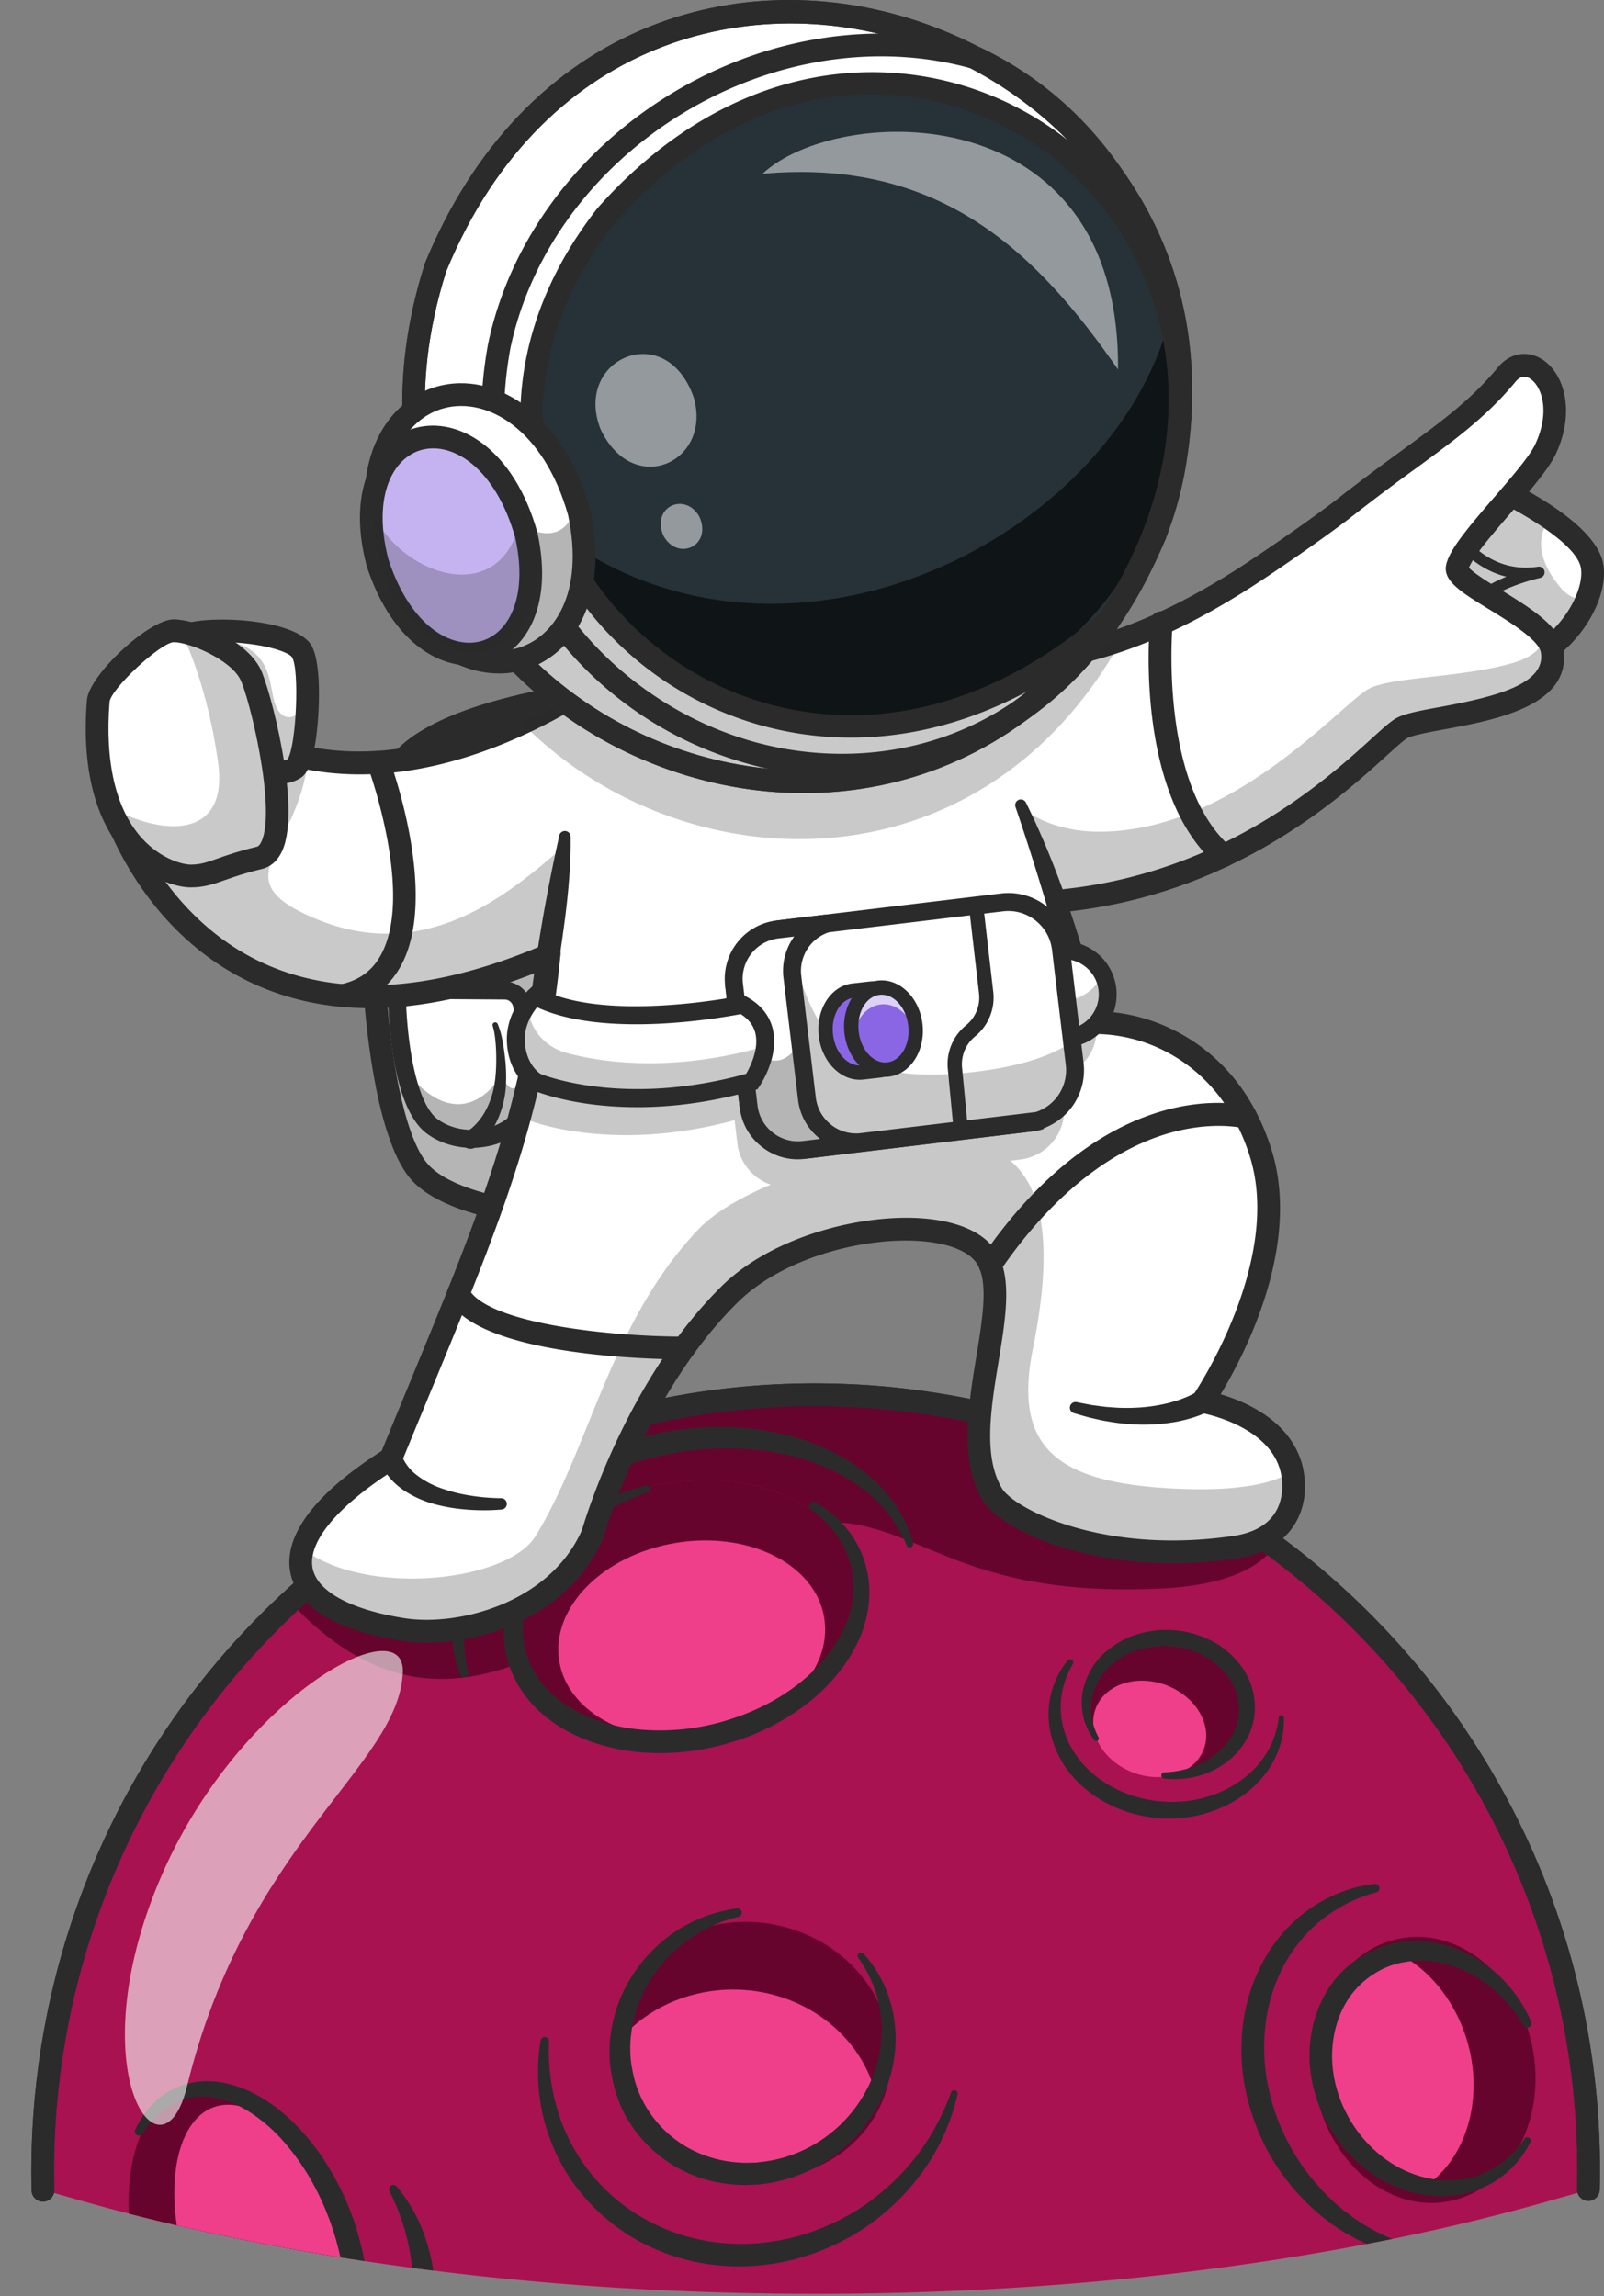 <svg xmlns="http://www.w3.org/2000/svg" width="51" height="73" fill="none"><rect width="100%" height="100%" fill="#808080" stroke="none"/><path fill="#fff" d="m20.268 21.868.188 1.645.096.838 1.65 14.45s-.99.056-2.321.026c-.26-.006-.534-.015-.816-.03-2.101-.1-4.661-.447-5.672-1.485-1.51-1.553-2.08-9.422-.923-12.6.53-1.458 3.502-2.208 5.62-2.563.236-.04.462-.075.673-.105a25.222 25.222 0 0 1 1.505-.176Z"/><path fill="#2B2B2B" d="m20.456 23.512.096.838 1.31 11.473.34 2.976-.06.003c-.012 0-.025 0-.04.002l-.036.001-.028.002h-.012l-.059.002-.014.001a3.03 3.03 0 0 0-.054.002l-.08.003-.064.002-.067.002-.091.003-.2.004a9.75 9.75 0 0 1-.197.004c-.079.001-.161.003-.247.003-.317.002-.68.001-1.072-.008l-.233-.006a26.657 26.657 0 0 1-.583-.023c-2.102-.1-4.661-.447-5.67-1.486-1.245-1.278-1.852-6.84-1.38-10.539.026 3.198.6 6.593 1.538 7.557.464.476 1.308.8 2.293 1.02a.55.55 0 0 0 .63-.731 9.72 9.72 0 0 1-.482-2.635c-.113-2.192.034-5.362 2.277-8.035.052-.063 1.016-.235 2.185-.435Z" opacity=".35"/><path fill="#2B2B2B" d="M20.65 39.198c.876 0 1.486-.033 1.568-.038l.382-.022-2.017-17.66-.347.027c-.736.057-7.216.625-8.11 3.08-.551 1.516-.766 4.222-.558 7.06.08 1.093.428 4.75 1.563 5.918 1.383 1.423 5.302 1.635 7.518 1.635Zm1.145-.743c-2.134.08-6.821-.034-8.147-1.398-1.404-1.443-1.94-9.212-.843-12.224.588-1.614 5.064-2.373 7.14-2.575l1.85 16.197Z"/><path fill="#fff" d="m13.192 31.47 2.851.02a.559.559 0 0 1 .538.422c.228.906.646 3.028-.196 3.795-.699.637-1.903.65-2.646.102-.832-.614-1.052-2.708-1.11-3.747a.56.56 0 0 1 .563-.592Z"/><path fill="#2B2B2B" d="M16.581 31.914c.228.906.646 3.027-.196 3.794-.699.638-1.903.65-2.647.102-.51-.378-.79-1.315-.944-2.222.159.447.385.804.65 1.03 1.525 1.296 2.48-.42 2.48-.42s.213.386.362.399c.624.052.364-1.877.207-2.872.04.055.07.118.088.189Z" opacity=".35"/><path fill="#2B2B2B" d="M15.008 36.49c.58 0 1.157-.192 1.573-.571.924-.843.573-2.916.28-4.077a.844.844 0 0 0-.812-.638l-2.85-.02h-.006a.846.846 0 0 0-.843.894c.08 1.455.36 3.323 1.224 3.961.41.303.924.452 1.434.452Zm-1.814-4.734 2.851.02c.125 0 .234.085.264.206.437 1.738.396 3.052-.111 3.514-.582.53-1.629.568-2.286.083-.52-.384-.892-1.705-.994-3.533a.275.275 0 0 1 .276-.29Z"/><path fill="#2B2B2B" d="M15.152 36.45c.06-.04.09-.067.13-.101a2.048 2.048 0 0 0 .282-.314c.108-.15.201-.306.27-.47a3.06 3.06 0 0 0 .25-1.016 5.353 5.353 0 0 0-.037-1.01 5.827 5.827 0 0 0-.078-.494 2.526 2.526 0 0 0-.145-.493.085.085 0 0 0-.112-.044.085.085 0 0 0-.047.103l.003.011c.043.135.067.302.083.457.016.158.024.318.027.479.004.323-.008.64-.062.944a2.63 2.63 0 0 1-.301.852 1.914 1.914 0 0 1-.404.499 1.033 1.033 0 0 1-.147.104.29.29 0 1 0 .26.512l.028-.02ZM16.748 24.01a26.119 26.119 0 0 0-2.118-.07c-.354.005-.71.015-1.068.044-.359.03-.719.07-1.09.156a.362.362 0 1 0 .192.698l.003-.001a6.83 6.83 0 0 1 .97-.221c.335-.056.678-.095 1.021-.128a25.482 25.482 0 0 1 2.075-.105h.002a.186.186 0 0 0 .013-.372Z"/><path fill="#fff" d="M3.506 25.434s2.76 9.693 13.918 4.935c.472-.2.96-.427 1.462-.683l.11-3.67.03-1.014.103-3.475s-.443.333-1.194.766c-.396.231-.878.487-1.425.738-1.777.814-4.242 1.562-6.713 1.073a7.572 7.572 0 0 1-2.827-1.188l-3.464 2.518Z"/><path fill="#2B2B2B" d="M3.504 25.434s2.76 9.693 13.919 4.935c.472-.2.96-.427 1.462-.683l.11-3.67c-1.799 1.342-4.928 5.24-9.437 2.972-2.302-1.157-.049-2.06.238-4.884a7.57 7.57 0 0 1-2.827-1.188l-3.465 2.518Z" opacity=".25"/><path fill="#2B2B2B" d="M11.765 32.05c2.17 0 4.607-.68 7.285-2.038a.363.363 0 0 0-.326-.647c-4.063 2.06-7.51 2.5-10.242 1.304-2.99-1.308-4.24-4.242-4.55-5.096l3.049-2.216c2.271 1.449 5.104 1.655 8.211.593 2.391-.818 4.083-2.078 4.154-2.131a.363.363 0 0 0 .072-.507.36.36 0 0 0-.505-.073c-.066.05-6.616 4.878-11.739 1.379a.36.36 0 0 0-.415.006l-3.465 2.518a.362.362 0 0 0-.136.393c.048.168 1.213 4.121 5.027 5.794 1.096.481 2.291.721 3.58.721Z"/><path fill="#2B2B2B" d="M10.913 32.01A.369.369 0 0 0 10.99 32c.791-.173 1.383-.61 1.759-1.301 1.215-2.233-.312-6.41-.378-6.586a.36.36 0 1 0-.677.252c.015.04 1.479 4.044.42 5.987-.274.505-.692.813-1.278.94a.362.362 0 0 0 .077.717Z"/><path fill="#F03F8A" d="M1.366 69.604c6.773 2.08 15.303 3.32 24.57 3.32 9.266 0 17.796-1.24 24.569-3.319v-.031c.003-.096.005-.191.006-.287v-.021a22.972 22.972 0 0 0-.036-1.674 24.508 24.508 0 0 0-.852-5.18l-.067-.24a24.113 24.113 0 0 0-1.113-3.077c-.033-.078-.068-.156-.103-.234a25.024 25.024 0 0 0-1.535-2.884l-.2-.321a22.118 22.118 0 0 0-.736-1.084 18.337 18.337 0 0 0-.413-.559 25.122 25.122 0 0 0-.486-.617v-.001a31.434 31.434 0 0 0-.455-.542 30.358 30.358 0 0 0-.306-.348c-.086-.096-.173-.193-.26-.287l-.266-.283-.24-.248-.044-.044a20.46 20.46 0 0 0-.26-.26 21.873 21.873 0 0 0-.84-.788 23.667 23.667 0 0 0-1.528-1.258 24.09 24.09 0 0 0-1.4-.986l-.08-.053-.027-.017a22.557 22.557 0 0 0-.93-.574l-.212-.123c-.21-.12-.424-.238-.638-.351l-.215-.113a24.95 24.95 0 0 0-1.768-.833 25.573 25.573 0 0 0-2.135-.79 24.945 24.945 0 0 0-3.154-.777 23.495 23.495 0 0 0-1.246-.188 22.512 22.512 0 0 0-1.34-.131c-.107-.008-.216-.014-.325-.02l-.091-.006a15.288 15.288 0 0 0-.32-.015 15.325 15.325 0 0 0-.646-.017 27.027 27.027 0 0 0-.949.005l-.271.009a26.426 26.426 0 0 0-1.893.143h-.001a24.305 24.305 0 0 0-6.41 1.643 24.45 24.45 0 0 0-4.436 2.358c-.036.025-.073.048-.11.072a23.688 23.688 0 0 0-.428.296c-.016.013-.032.025-.049.036l-.303.219a30.618 30.618 0 0 0-.646.49 28.79 28.79 0 0 0-.626.51 20.912 20.912 0 0 0-.606.527 19.093 19.093 0 0 0-.87.822c-.473.466-.923.95-1.35 1.45a21.9 21.9 0 0 0-.985 1.227 25.379 25.379 0 0 0-1.105 1.6l-.014.022c-.067.107-.134.213-.199.32a35.082 35.082 0 0 0-.395.67 20.42 20.42 0 0 0-.374.683 22.168 22.168 0 0 0-.52 1.044 22.979 22.979 0 0 0-.614 1.425c-.19.48-.364.965-.523 1.456-.001.007-.004.013-.006.02-.038.118-.075.235-.11.353-.04.123-.076.247-.112.371-.036.124-.07.249-.105.373l-.1.375c-.029.115-.058.23-.085.347l-.017.067c-.026.113-.053.226-.077.339-.057.252-.11.505-.158.76l-.07.381a18.352 18.352 0 0 0-.12.767c-.017.117-.034.234-.048.351a.949.949 0 0 1-.008.054l-.04.343-.004.032a24.9 24.9 0 0 0-.141 3.301Z"/><path fill="#A81251" d="M1.36 69.305c0 .086.002.17.004.258l.001.04c.217.066.434.132.655.197a65.48 65.48 0 0 0 3.6.944c1.66.386 3.397.726 5.201 1.017l.178.028c.003 0 .005 0 .009.002l.578.09a101.344 101.344 0 0 0 2.191.302c3.834.481 7.918.74 12.158.74 6.286 0 12.232-.57 17.522-1.587a67.162 67.162 0 0 0 7.046-1.733l.002-.03.003-.195.002-.092v-.022l.001-.154a23.807 23.807 0 0 0-.029-1.346l-.001-.022-.008-.15-.008-.143-.02-.297a24.01 24.01 0 0 0-.522-3.537 21.627 21.627 0 0 0-.3-1.204l-.068-.24a22.227 22.227 0 0 0-.46-1.431 26.98 26.98 0 0 0-.453-1.179 34.633 34.633 0 0 0-.303-.7 25.066 25.066 0 0 0-1.534-2.884c-.067-.107-.134-.215-.202-.32l-.062-.097a20.52 20.52 0 0 0-.673-.989 21.33 21.33 0 0 0-.654-.87 22.591 22.591 0 0 0-.244-.305v-.001l-.216-.261-.066-.078a9.401 9.401 0 0 0-.173-.204l-.092-.107-.213-.24c-.088-.097-.174-.193-.262-.288a26.104 26.104 0 0 0-.506-.53l-.043-.044c-.083-.085-.167-.169-.251-.251a25.347 25.347 0 0 0-.564-.539c-.094-.087-.19-.173-.285-.259a24.526 24.526 0 0 0-1.528-1.258c-.08-.06-.158-.12-.237-.178a23.882 23.882 0 0 0-.738-.524l-.176-.12-.102-.067-.227-.15-.027-.016a21.965 21.965 0 0 0-.931-.574 23.046 23.046 0 0 0-.849-.474c-.071-.039-.144-.076-.215-.114a24.088 24.088 0 0 0-2.98-1.308 24.97 24.97 0 0 0-4.078-1.092 23.82 23.82 0 0 0-1.935-.264 24.69 24.69 0 0 0-.65-.054c-.108-.008-.217-.014-.326-.021l-.092-.005-.32-.015c-.106-.005-.213-.007-.32-.01a27.534 27.534 0 0 0-1.274-.002l-.27.008c-.18.006-.361.015-.541.025-.271.018-.543.038-.813.062a24.315 24.315 0 0 0-6.95 1.701 24.425 24.425 0 0 0-3.288 1.632 45.765 45.765 0 0 0-.687.423 26.162 26.162 0 0 0-.999.67l-.05.036c-.101.071-.201.145-.302.218a22.161 22.161 0 0 0-.646.49 31.044 31.044 0 0 0-.626.51 21.682 21.682 0 0 0-.607.527 26.271 26.271 0 0 0-.87.822 24.64 24.64 0 0 0-2.096 2.366c-.08.104-.16.207-.238.312a25.774 25.774 0 0 0-1.106 1.6l-.013.021c-.067.107-.134.213-.199.32-.067.11-.134.223-.2.335a24.875 24.875 0 0 0-.921 1.712 25.18 25.18 0 0 0-1.304 3.231l-.008.02-.11.354c-.038.123-.074.247-.111.37a32.662 32.662 0 0 0-.204.749c-.03.115-.059.23-.086.347l-.016.067-.078.339a23.825 23.825 0 0 0-.227 1.14c-.023.128-.044.256-.064.384-.02.128-.04.255-.058.383-.016.118-.033.235-.047.352l-.007.054c-.015.115-.028.228-.04.343l-.005.032c-.01.09-.019.18-.027.272l-.01.105c-.014.13-.025.258-.035.388-.01.125-.018.25-.026.376a19.6 19.6 0 0 0-.033.65c-.005.103-.007.204-.01.306l-.005.235c-.003.222-.004.447-.002.67Z"/><path fill="#66042D" d="M9.22 50.92c6.708 7.208 12.217-3.911 18.365-2.378 2.232.557 3.898 2.205 9.291 1.96 2.217-.1 3.212-.727 3.657-1.344l-.01-.009a23.882 23.882 0 0 0-.727-.516l-.176-.119-.103-.068-.227-.15-.027-.016a21.962 21.962 0 0 0-.931-.574 23.046 23.046 0 0 0-.849-.474c-.07-.039-.143-.076-.214-.114a24.09 24.09 0 0 0-2.98-1.308 24.97 24.97 0 0 0-4.078-1.092 24.05 24.05 0 0 0-1.936-.264c-.216-.02-.432-.039-.65-.054-.108-.008-.216-.014-.326-.021l-.092-.005a18.52 18.52 0 0 0-.319-.015c-.107-.005-.214-.007-.32-.01a27.79 27.79 0 0 0-1.274-.002l-.272.008c-.18.006-.36.016-.54.025-.27.018-.543.037-.813.062a24.315 24.315 0 0 0-6.95 1.701 24.425 24.425 0 0 0-3.288 1.632 42.841 42.841 0 0 0-.687.423 25.908 25.908 0 0 0-.998.67l-.05.036c-.102.071-.202.145-.303.218a22.161 22.161 0 0 0-.646.49 29.712 29.712 0 0 0-.931.771 28.374 28.374 0 0 0-.596.536Z"/><path fill="#A81251" d="M50.391 66.535a24.9 24.9 0 0 1-.547 3.267c.222-.065.441-.13.659-.198a13.23 13.23 0 0 0 .008-.494 23.078 23.078 0 0 0-.03-1.346v-.022a15.88 15.88 0 0 0-.017-.292 27.317 27.317 0 0 0-.073-.915ZM1.36 69.306c0 .086.002.171.004.258v.04c.218.066.435.132.656.197a24.28 24.28 0 0 1-.54-3.224c-.002-.002-.002-.003-.002-.005l-.01.11c-.013.129-.024.257-.034.387-.01.125-.018.251-.027.377a21.77 21.77 0 0 0-.032.65 20.004 20.004 0 0 0-.015.54c-.003.223-.004.447 0 .67Z"/><path fill="#66042D" d="M4.1 70.372c.498.129 1.005.252 1.52.371a77.11 77.11 0 0 0 5.201 1.018c.059.01.118.018.178.027l.009.002a3.683 3.683 0 0 0-.021-.096c-.671-3.003-2.678-5.441-4.481-5.446-.906-.003-1.63.628-2.04 1.637-.28.682-.415 1.538-.366 2.487Z"/><path fill="#2B2B2B" d="m12.384 69.661.001.002c.388.758.621 1.562.713 2.384l.004.05c.224.03.45.059.675.086a6.57 6.57 0 0 0-.04-.234c-.17-.892-.542-1.758-1.128-2.439a.136.136 0 0 0-.225.151Z"/><path fill="#66042D" d="M36.954 56.346c-1.346-.086-2.377-1.09-2.304-2.242.074-1.152 1.225-2.015 2.57-1.929 1.347.087 2.379 1.09 2.305 2.242-.074 1.152-1.225 2.016-2.57 1.93Z"/><path fill="#F03F8A" d="M36.042 56.356c-.95-.353-1.49-1.263-1.207-2.032.284-.77 1.285-1.107 2.235-.754s1.49 1.263 1.207 2.032c-.284.769-1.284 1.107-2.235.754Z"/><path fill="#2B2B2B" d="M37.022 56.543a2.835 2.835 0 0 0 1.578-.275c.246-.126.476-.289.675-.49a2.28 2.28 0 0 0 .47-.712c.227-.537.195-1.173-.045-1.702-.12-.265-.297-.5-.498-.702a2.748 2.748 0 0 0-.684-.502 3.352 3.352 0 0 0-.792-.28 3.395 3.395 0 0 0-.833-.06c-.278.02-.554.074-.819.162-.265.09-.514.225-.74.39a2.241 2.241 0 0 0-.903 1.379 1.981 1.981 0 0 0 .358 1.562.08.08 0 0 0 .137-.087c-.234-.438-.304-.946-.166-1.398.127-.453.436-.838.829-1.09.784-.515 1.863-.535 2.68-.099.406.22.759.545.95.953a1.7 1.7 0 0 1 .08 1.302c-.149.427-.475.795-.88 1.043a2.87 2.87 0 0 1-1.39.405.1.1 0 0 0-.008.2Z"/><path fill="#2B2B2B" d="M33.949 52.785a2.718 2.718 0 0 0-.598 1.458c-.054.54.069 1.095.316 1.58.243.49.624.898 1.06 1.215.44.312.939.538 1.46.658a4.397 4.397 0 0 0 1.594.07 3.947 3.947 0 0 0 1.501-.533 3.355 3.355 0 0 0 1.135-1.11c.274-.46.423-.991.404-1.513a.081.081 0 0 0-.162-.007v.002a2.816 2.816 0 0 1-.523 1.33c-.28.384-.66.685-1.074.91-.835.446-1.837.545-2.752.325a3.751 3.751 0 0 1-1.278-.567 3.373 3.373 0 0 1-.532-.451 5.08 5.08 0 0 1-.224-.267c-.061-.098-.14-.186-.19-.29L34 55.441c-.026-.051-.046-.106-.07-.159-.05-.105-.078-.217-.113-.328-.02-.055-.028-.113-.039-.17l-.033-.172c-.006-.116-.02-.233-.02-.35 0-.47.14-.941.386-1.363a.101.101 0 0 0-.036-.138.1.1 0 0 0-.127.023ZM39.652 66.669c.178.722.459 1.418.85 2.047a7.026 7.026 0 0 0 1.439 1.67c.068.063.142.117.215.173l.22.167.23.152c.077.05.154.1.235.144l.24.133c.08.046.166.08.247.12.042.022.085.042.128.061.273-.052.544-.105.812-.16l-.028-.011c-.079-.032-.158-.062-.233-.101l-.229-.111c-.076-.035-.148-.082-.222-.122-.072-.043-.148-.08-.218-.127l-.212-.14c-.071-.044-.138-.096-.205-.147l-.202-.151-.192-.164c-.064-.055-.13-.108-.188-.168a6.995 6.995 0 0 1-1.244-1.573 6.797 6.797 0 0 1-.735-1.859 6.044 6.044 0 0 1-.138-1.98c.057-.66.238-1.308.529-1.9a4.64 4.64 0 0 1 .527-.837c.203-.261.436-.5.694-.71a4.736 4.736 0 0 1 1.787-.916h.001a.135.135 0 0 0 .096-.166.135.135 0 0 0-.147-.1c-.18.02-.36.053-.538.094a4.887 4.887 0 0 0-.525.164 4.899 4.899 0 0 0-.979.515c-.305.212-.586.46-.838.739a5.165 5.165 0 0 0-.648.914 5.734 5.734 0 0 0-.672 2.13 6.504 6.504 0 0 0 .143 2.22Z"/><path fill="#66042D" d="M41.829 66.418c-.408-2.311.809-4.46 2.718-4.8 1.91-.339 3.79 1.26 4.198 3.57.408 2.312-.809 4.461-2.719 4.8-1.91.34-3.789-1.258-4.197-3.57Z"/><path fill="#F03F8A" d="M45.415 69.435c-1.25.015-2.52-.838-3.172-2.271-.868-1.909-.312-4.125 1.242-4.95.22-.118.447-.2.68-.25.916.375 1.739 1.162 2.237 2.255.882 1.94.43 4.166-.987 5.216Z"/><path fill="#2B2B2B" d="M48.68 64.265a4.375 4.375 0 0 0-1.562-1.893 4.067 4.067 0 0 0-1.149-.532 3.56 3.56 0 0 0-1.283-.114 3.03 3.03 0 0 0-1.248.383c-.387.21-.734.498-1.01.843-.545.7-.805 1.583-.792 2.446.031 1.733 1.093 3.376 2.653 4.082.773.351 1.677.453 2.495.203a3.07 3.07 0 0 0 1.869-1.575.108.108 0 0 0-.186-.11v.002a3.036 3.036 0 0 1-.789.806c-.307.212-.65.364-1.01.441a2.898 2.898 0 0 1-1.087.03 3.457 3.457 0 0 1-1.036-.335c-1.303-.669-2.18-2.106-2.19-3.553-.005-.72.2-1.441.63-2 .214-.277.48-.512.783-.687.149-.093.31-.166.476-.221.084-.028.168-.053.254-.074.086-.022.174-.03.262-.048.704-.1 1.452.072 2.094.441.649.365 1.19.925 1.588 1.585v.002a.134.134 0 0 0 .239-.122ZM17.19 64.87a6.092 6.092 0 0 0 .55 3.71c.19.383.423.746.69 1.083a6.281 6.281 0 0 0 1.977 1.633 6.648 6.648 0 0 0 2.46.724 7.03 7.03 0 0 0 2.543-.236c.82-.235 1.6-.607 2.29-1.104a7.409 7.409 0 0 0 1.758-1.813 6.873 6.873 0 0 0 .99-2.293.108.108 0 0 0-.206-.06 7.52 7.52 0 0 1-1.148 2.087 7.526 7.526 0 0 1-1.73 1.588 7.322 7.322 0 0 1-2.13.934c-.751.19-1.533.26-2.3.18-1.532-.143-3.004-.875-4.014-2.048a5.747 5.747 0 0 1-.668-.948 5.757 5.757 0 0 1-.474-1.067 6.544 6.544 0 0 1-.321-2.341.134.134 0 0 0-.266-.029Z"/><path fill="#66042D" d="M22.831 69.087c-2.357-.665-3.778-2.953-3.173-5.109s3.007-3.364 5.364-2.699c2.358.666 3.779 2.953 3.174 5.11-.605 2.155-3.007 3.364-5.365 2.698Z"/><path fill="#F03F8A" d="M27.787 66.371c-.399 1.472-1.718 2.648-3.442 2.887-2.297.317-4.445-1.151-4.798-3.278-.05-.3-.061-.598-.037-.888.699-.938 1.8-1.613 3.116-1.796 2.333-.321 4.527 1.027 5.161 3.075Z"/><path fill="#2B2B2B" d="M23.424 60.672a4.647 4.647 0 0 0-2.57 1.226c-.354.335-.66.725-.9 1.156-.24.43-.41.904-.5 1.394a3.98 3.98 0 0 0-.01 1.494c.082.494.244.983.503 1.418a4.265 4.265 0 0 0 2.302 1.869c.477.158.978.235 1.477.234l.374-.014.37-.05a4.845 4.845 0 0 0 3.089-1.894c.293-.395.53-.834.686-1.3.156-.467.238-.958.231-1.448a4.174 4.174 0 0 0-.27-1.427 3.842 3.842 0 0 0-.75-1.221.108.108 0 0 0-.166.137c.534.728.787 1.627.736 2.503a4.003 4.003 0 0 1-.28 1.273 4.398 4.398 0 0 1-.656 1.118 4.361 4.361 0 0 1-2.105 1.429c-.205.061-.413.11-.624.14l-.317.04-.319.008a3.99 3.99 0 0 1-1.245-.21A3.606 3.606 0 0 1 20.556 67a3.426 3.426 0 0 1-.445-1.176 3.067 3.067 0 0 1-.07-.632c-.002-.107 0-.213.006-.32.005-.107.023-.212.035-.319a4.306 4.306 0 0 1 1.127-2.296 4.61 4.61 0 0 1 2.264-1.32.134.134 0 0 0-.049-.264Z"/><path fill="#A81251" d="M16.316 52.086c-.36-2.226 1.822-4.434 4.875-4.933 3.053-.498 5.821.902 6.183 3.128.36 2.226-1.822 4.434-4.875 4.933-3.054.498-5.822-.902-6.183-3.128Z"/><path fill="#66042D" d="M16.316 52.086c-.36-2.226 1.822-4.434 4.875-4.933 3.053-.498 5.821.902 6.183 3.128.36 2.226-1.822 4.434-4.875 4.933-3.054.498-5.822-.902-6.183-3.128Z"/><path fill="#F03F8A" d="M17.782 52.807c-.275-1.696 1.388-3.379 3.714-3.758 2.327-.38 4.436.687 4.71 2.383.276 1.696-1.387 3.379-3.713 3.758-2.327.38-4.436-.687-4.711-2.383Z"/><path fill="#2B2B2B" d="M25.784 47.98c.408.3.758.673.996 1.102.24.429.362.913.357 1.393-.002.482-.13.96-.348 1.394a4.524 4.524 0 0 1-.862 1.185c-.699.7-1.581 1.218-2.525 1.54a7.258 7.258 0 0 1-2.94.398c-.985-.072-1.962-.383-2.716-.975a2.95 2.95 0 0 1-.874-1.095 2.74 2.74 0 0 1-.235-1.374c.04-.475.203-.943.44-1.374.238-.432.556-.825.92-1.174.727-.702 1.637-1.218 2.609-1.562a.108.108 0 0 0-.061-.207 6.976 6.976 0 0 0-2.85 1.434 5.317 5.317 0 0 0-1.075 1.24 3.893 3.893 0 0 0-.574 1.579 3.269 3.269 0 0 0 .235 1.7 3.616 3.616 0 0 0 1.035 1.364c.439.364.944.632 1.468.818a6.426 6.426 0 0 0 1.62.343c1.1.091 2.204-.082 3.233-.446a7.656 7.656 0 0 0 1.475-.718c.463-.295.898-.64 1.273-1.048.378-.404.7-.869.93-1.382a3.683 3.683 0 0 0 .324-1.65 3.216 3.216 0 0 0-1.053-2.224 4.027 4.027 0 0 0-.655-.486.134.134 0 0 0-.183.046.134.134 0 0 0 .034.177l.002.001Z"/><path fill="#2B2B2B" d="M14.889 53.15a3.837 3.837 0 0 1 .12-2.345c.27-.745.741-1.407 1.291-1.987a8.29 8.29 0 0 1 1.895-1.464 9.708 9.708 0 0 1 2.22-.923 9.832 9.832 0 0 1 2.376-.38 8.56 8.56 0 0 1 2.386.237c.775.196 1.525.51 2.17.982a4.33 4.33 0 0 1 1.482 1.86.108.108 0 0 0 .204-.069c-.22-.835-.74-1.586-1.404-2.148-.668-.563-1.463-.958-2.293-1.204a8.535 8.535 0 0 0-2.561-.345 10.096 10.096 0 0 0-4.933 1.381 8.362 8.362 0 0 0-2.001 1.65c-.574.648-1.05 1.408-1.3 2.256a4.223 4.223 0 0 0-.17 1.307c.012.44.105.875.264 1.277a.134.134 0 0 0 .254-.085Z"/><path fill="#F03F8A" d="M5.62 70.744c1.66.386 3.398.727 5.202 1.017l.178.028c-.015-.07-.03-.141-.047-.213-.547-2.365-2.004-4.337-3.361-4.628a1.618 1.618 0 0 0-.301-.036c-1.302-.033-1.989 1.63-1.67 3.832Z"/><path fill="#2B2B2B" d="M4.364 67.88c.033.016.071.017.103.005.03-.01.055-.03.071-.056l.001-.002c.24-.397.564-.737.952-.942a2.02 2.02 0 0 1 1.263-.205 2.8 2.8 0 0 1 .838.268c.133.066.262.14.387.222a5.11 5.11 0 0 1 1.026.896c.61.688 1.086 1.5 1.418 2.367.17.432.301.877.4 1.329l.178.027.009.002.578.09a9.158 9.158 0 0 0-.498-1.713 8.566 8.566 0 0 0-.686-1.345 7.159 7.159 0 0 0-.927-1.198 5.96 5.96 0 0 0-.561-.518 4.917 4.917 0 0 0-.63-.439c-.446-.257-.944-.449-1.474-.495a2.448 2.448 0 0 0-1.525.36 2.594 2.594 0 0 0-.583.52c-.163.2-.295.42-.403.646a.135.135 0 0 0 .063.181Z"/><path fill="#fff" d="M12.808 53.166c-.123 2.98-4.978 5.422-6.863 13.166-.8 3.285-3.471-.466-.843-6.626 2.436-5.71 7.792-8.64 7.706-6.54Z" opacity=".6"/><path fill="#2B2B2B" d="M50.504 69.966a.362.362 0 0 0 .36-.353 24.957 24.957 0 0 0-3.132-12.769 24.979 24.979 0 0 0-10.297-10.047 25.15 25.15 0 0 0-10.114-2.779l-.044-.002-.059-.002a25.03 25.03 0 0 0-1.932-.028c-3 .076-5.928.69-8.703 1.823a24.89 24.89 0 0 0-3.68 1.865A24.91 24.91 0 0 0 3.95 57.19a25.201 25.201 0 0 0-2.946 12.422.362.362 0 1 0 .722-.017c-.206-8.642 4.222-16.806 11.557-21.306a21.568 21.568 0 0 1 .892-.525 24.214 24.214 0 0 1 2.68-1.284 23.881 23.881 0 0 1 10.333-1.743l.046.002.054.003a24.418 24.418 0 0 1 9.814 2.699 24.249 24.249 0 0 1 9.998 9.755 24.214 24.214 0 0 1 3.042 12.398c-.005.2.153.367.352.372h.01Z"/><path fill="#2B2B2B" d="M50.504 69.966a.362.362 0 0 0 .36-.353 24.957 24.957 0 0 0-3.132-12.769 24.979 24.979 0 0 0-10.297-10.047 25.15 25.15 0 0 0-10.114-2.779l-.044-.002-.059-.002a25.03 25.03 0 0 0-1.932-.028c-3 .076-5.928.69-8.703 1.823a24.89 24.89 0 0 0-3.68 1.865A24.91 24.91 0 0 0 3.95 57.19a25.201 25.201 0 0 0-2.946 12.422.362.362 0 1 0 .722-.017c-.206-8.642 4.222-16.806 11.557-21.306a21.568 21.568 0 0 1 .892-.525 24.214 24.214 0 0 1 2.68-1.284 23.881 23.881 0 0 1 10.333-1.743l.046.002.054.003a24.418 24.418 0 0 1 9.814 2.699 24.249 24.249 0 0 1 9.998 9.755 24.214 24.214 0 0 1 3.042 12.398c-.005.2.153.367.352.372h.01Z"/><path fill="#fff" d="M5.566 20.526c0 .048.003.098.01.15.142 1.232 1.9 3.658 1.9 3.658s1.302.465 1.882.095c.23-.148.386-1.105.418-2.026.025-.752-.033-1.48-.202-1.723-.485-.698-4.007-.904-4.008-.154Z"/><path fill="#2B2B2B" d="M5.578 20.676c.141 1.232 1.9 3.658 1.9 3.658s1.301.464 1.881.094c.232-.148.387-1.105.418-2.025-.252.305-.547.517-.802.323-.547-.415-.053-1.678-1.3-2.226-.395-.175-1.33-.01-2.097.176Z" opacity=".25"/><path fill="#2B2B2B" d="M8.722 24.936c.301 0 .598-.052.832-.201.204-.13.335-.407.438-.926.166-.835.275-2.77-.119-3.336-.541-.778-3.093-.93-4.013-.64-.567.178-.652.51-.652.693-.001 1.254 1.776 3.742 1.979 4.022l.065.09.106.038c.162.058.77.26 1.364.26Zm.422-.799c-.289.155-.984.037-1.44-.108-.54-.76-1.722-2.591-1.772-3.447.152-.096.735-.22 1.679-.144.98.079 1.576.315 1.67.45.249.363.14 2.838-.137 3.25Z"/><path fill="#fff" d="M3.496 25.65c.7 1.802 2.106 2.196 2.565 2.196.666 0 .925-.275 2.187-.575 1.262-.302.072-5.142-.289-5.844-.363-.705-1.531-1.237-2.2-1.352a1.446 1.446 0 0 0-.237-.023c-.58 0-2.35 1.63-2.398 2.23-.116 1.467.057 2.559.372 3.367Z"/><path fill="#2B2B2B" d="M3.496 25.65c.7 1.803 2.106 2.197 2.565 2.197.666 0 .925-.275 2.187-.576 1.262-.301.072-5.142-.289-5.843-.363-.705-1.531-1.237-2.2-1.352.303.636.883 2.062 1.175 4.164.354 2.543-1.916 2.288-3.438 1.41Z" opacity=".25"/><path fill="#2B2B2B" d="M6.061 28.21c.434 0 .73-.104 1.103-.236.28-.099.63-.222 1.167-.35.194-.046.462-.183.64-.57.631-1.381-.398-5.221-.692-5.792-.494-.96-2.089-1.572-2.758-1.572-.787 0-2.694 1.774-2.757 2.565-.216 2.71.55 4.16 1.232 4.9.767.833 1.659 1.055 2.065 1.055Zm-.538-7.795c.495 0 1.788.546 2.115 1.18.287.557 1.155 4.111.676 5.157-.067.148-.13.162-.15.167-.573.137-.943.267-1.24.372-.356.126-.552.195-.863.195-.216 0-.913-.148-1.535-.823-.836-.908-1.196-2.413-1.042-4.35.048-.42 1.61-1.874 2.039-1.898Z"/><path fill="#fff" d="M44.564 18.696s1.344 2.375 3.425 2.375c1.038.001 2.08-1.03 2.48-2.043.137-.347.2-.693.16-.995-.068-.52-.634-1.06-1.329-1.541-1.222-.845-2.842-1.498-2.842-1.498l-1.894 3.702Z"/><path fill="#2B2B2B" d="M44.561 18.696s1.345 2.375 3.426 2.375c1.038.001 2.08-1.03 2.48-2.043-.242.05-.558.005-.861-.36-1.154-1.39-.308-2.176-.308-2.176-1.222-.845-2.842-1.498-2.842-1.498l-1.895 3.702Z" opacity=".25"/><path fill="#2B2B2B" d="M47.987 21.434c.715 0 1.48-.407 2.1-1.115.646-.739.99-1.633.898-2.333-.204-1.565-3.696-3.047-4.394-3.328a.362.362 0 0 0-.27.672c1.465.59 3.832 1.86 3.948 2.75.064.485-.228 1.193-.725 1.761-.475.544-1.057.868-1.557.868-1.842 0-3.099-2.17-3.111-2.192a.36.36 0 0 0-.493-.136.363.363 0 0 0-.135.494c.059.104 1.474 2.558 3.739 2.559Z"/><path fill="#2B2B2B" d="M46.56 20.39a.181.181 0 0 0 .173-.232.755.755 0 0 1 .08-.626c.468-.787 2.137-1.156 2.154-1.16a.181.181 0 0 0-.065-.356c-1.615.246-2.44-1.105-2.475-1.163a.18.18 0 1 0-.31.185c.007.012.612 1.012 1.779 1.296-.525.214-1.115.545-1.392 1.012-.17.287-.21.595-.117.914a.18.18 0 0 0 .173.13Z"/><path fill="#fff" d="M27.012 26.566A7.327 7.327 0 0 0 28.7 27.83a7.166 7.166 0 0 0 3.445.885c.494 0 .973-.021 1.436-.063 6.656-.587 10.236-5.111 11.005-5.512.82-.43 5.088-.46 4.763-2.458-.025-.154-.112-.308-.241-.46-.742-.875-2.88-1.706-2.772-2.19.172-.78 2.379-2.836 2.808-3.76.886-1.907-.474-3.29-1.238-2.364-1.29 1.562-2.77 2.359-5.103 4.195-.771.606-2.592 1.873-3.5 2.438-1.23.765-2.411 1.365-3.636 1.795-1.888.663-3.877.923-6.297.758l-.244-.018c-4.536-.357-4.484 3.11-2.114 5.491Z"/><path fill="#2B2B2B" d="M28.703 27.829a7.166 7.166 0 0 0 3.445.885c.494 0 .973-.021 1.436-.063 6.655-.587 10.236-5.111 11.004-5.512.82-.43 5.088-.46 4.764-2.458-.026-.154-.112-.308-.242-.46-.054.311-.297.644-.99.85-1.593.472-3.901.447-4.593.824-.913.497-4.31 4.545-8.58 4.545-2.803 0-3.79-2.257-3.79-2.257l-2.454 3.646Z" opacity=".25"/><path fill="#2B2B2B" d="M32.145 29.078c.496 0 .99-.022 1.468-.065 5.517-.487 8.992-3.642 10.475-4.99.288-.26.56-.507.663-.561.173-.09.67-.182 1.151-.271 1.632-.3 4.097-.755 3.803-2.567-.119-.728-1.07-1.311-1.988-1.875-.354-.216-.874-.536-1.01-.701.137-.364.807-1.14 1.352-1.77.613-.71 1.192-1.38 1.412-1.852.634-1.367.248-2.567-.437-3.002-.477-.302-1.03-.203-1.407.254-.855 1.035-1.782 1.712-3.065 2.65-.582.426-1.242.908-1.983 1.49-.745.587-2.56 1.851-3.467 2.415-1.265.787-2.43 1.363-3.565 1.761-1.883.662-3.838.897-6.153.74l-.222-.017-.018-.001c-2.656-.21-3.564.871-3.87 1.534-.582 1.265.01 3.103 1.473 4.573a7.658 7.658 0 0 0 5.388 2.255Zm16.32-17.102c.059 0 .12.02.183.06.364.231.657 1.03.168 2.084-.177.381-.749 1.043-1.302 1.683-.883 1.022-1.427 1.677-1.532 2.151-.113.51.472.87 1.358 1.413.632.388 1.587.974 1.652 1.374.167 1.025-1.5 1.42-3.22 1.738-.607.111-1.086.2-1.354.34-.186.097-.423.312-.815.668-1.43 1.298-4.778 4.339-10.054 4.805-.458.04-.93.062-1.404.062a6.933 6.933 0 0 1-4.878-2.042c-1.25-1.257-1.783-2.767-1.327-3.759.39-.849 1.512-1.245 3.157-1.115l.019.001.229.017c2.416.165 4.462-.082 6.44-.778 1.185-.416 2.397-1.014 3.707-1.829.941-.586 2.757-1.85 3.533-2.46a66.46 66.46 0 0 1 1.962-1.476c1.276-.932 2.284-1.669 3.196-2.773.09-.11.184-.164.281-.164Z"/><path fill="#2B2B2B" d="M38.902 27.568a.363.363 0 0 0 .237-.636c-2.294-1.999-1.861-7.018-1.857-7.069a.362.362 0 1 0-.718-.067c-.021.221-.472 5.44 2.102 7.683.068.06.153.09.236.09Z"/><path fill="#fff" d="M20.61 37.872c3.7.609 14.39 1.373 14.837-.463.134-.552-.508-4.562-1.866-8.758a37.717 37.717 0 0 0-1.575-4.09 22.22 22.22 0 0 0-1.302-2.45c-.165-.263-.647-.622-1.334-1.017-3.651-2.102-13.114-5.235-11.75-.535.163.563.277 1.134.352 1.71.089.663.125 1.333.123 2.002-.005 2-.341 3.99-.617 5.811-.6 3.966-.908 7.124 3.132 7.79Z"/><path fill="#2B2B2B" d="M17.784 26.562a54.834 54.834 0 0 0-.885 5.015c-.055.425-.097.855-.125 1.29a10.27 10.27 0 0 0-.007 1.317c.029.444.092.895.226 1.34.134.443.345.879.646 1.253.298.377.682.68 1.092.9.41.222.845.374 1.281.482.109.028.219.045.328.068.11.022.22.045.325.06.212.034.424.066.635.095.424.06.846.111 1.27.159a70.814 70.814 0 0 0 5.087.382c.85.03 1.702.046 2.555.035a28.06 28.06 0 0 0 2.57-.134c.43-.047.86-.106 1.295-.203a5.61 5.61 0 0 0 .656-.186c.22-.08.444-.175.667-.34.11-.085.223-.193.313-.34.02-.04.042-.078.06-.12.015-.042.03-.086.043-.13.01-.044.016-.089.021-.134l.006-.102c.006-.256-.018-.466-.04-.687-.046-.436-.111-.86-.184-1.284a43.394 43.394 0 0 0-.517-2.514 45.247 45.247 0 0 0-.65-2.477c-.484-1.636-1.07-3.249-1.826-4.781a.18.18 0 0 0-.334.139 83.08 83.08 0 0 1 1.48 4.836c.44 1.624.833 3.268 1.11 4.922.068.413.129.828.17 1.236.02.2.037.413.032.582l-.003.056c-.003.008-.003.016-.004.024a.047.047 0 0 0-.007.02c-.003.007-.01.014-.012.023a.502.502 0 0 1-.118.12 1.83 1.83 0 0 1-.463.226c-.18.063-.37.113-.566.156-.391.085-.8.14-1.21.181-.823.082-1.66.11-2.496.115a52.094 52.094 0 0 1-2.517-.05 78.513 78.513 0 0 1-5.03-.373 47.688 47.688 0 0 1-1.249-.152 28.828 28.828 0 0 1-.62-.09c-.104-.016-.2-.036-.298-.055-.098-.02-.197-.036-.293-.06-.766-.189-1.492-.517-1.953-1.096-.471-.57-.667-1.352-.721-2.153-.058-.804.011-1.637.106-2.468.095-.832.233-1.667.341-2.51.105-.843.184-1.696.172-2.555a.182.182 0 0 0-.36-.038Z"/><path fill="#fff" d="m27.325 17.256.138-.127-.149.087.01.04Z"/><path fill="#fff" d="M36.727 16.995C30.13 31.967 9.077 23.52 13.847 8.5c6.392-15.487 28.144-6.736 22.88 8.495Z"/><path fill="#fff" d="M36.727 16.995C30.13 31.967 9.077 23.52 13.847 8.5c6.392-15.487 28.144-6.736 22.88 8.495Z"/><path fill="#2B2B2B" d="M16.594 22.982c.465.471.968.902 1.502 1.29.301.22.613.426.932.617 2.38 1.426 5.224 2.061 7.985 1.678a11.07 11.07 0 0 0 4.994-2.007c1.397-1.01 2.652-2.405 3.661-4.225-1.888.664-3.877.924-6.297.759-3.651-2.102-13.114-5.235-11.75-.535.163.563.277 1.134.352 1.71-.384.223-.85.47-1.38.713Z" opacity=".25"/><path fill="#fff" d="M36.727 16.995C30.13 31.967 9.077 23.52 13.847 8.5c6.392-15.487 28.144-6.736 22.88 8.495Z"/><path fill="#2B2B2B" d="M25.553 25.109c1.463 0 2.907-.26 4.264-.783 3.119-1.2 5.589-3.7 7.143-7.227l.008-.02c1.25-3.619 1.083-7.133-.484-10.161-1.4-2.703-3.812-4.817-6.793-5.953-2.976-1.134-6.157-1.149-8.958-.042-3.158 1.248-5.622 3.834-7.126 7.478l-.007.02c-1.135 3.575-.905 7.032.667 9.998 1.406 2.652 3.793 4.726 6.721 5.84 1.492.566 3.039.85 4.565.85ZM36.485 16.9c-3.315 7.51-10.08 8.865-15.314 6.875-5.115-1.944-9.512-7.525-7.084-15.187C17.28.862 24.318-.53 29.507 1.448c5.24 1.997 9.658 7.683 6.978 15.452Z"/><path fill="#2B2B2B" d="M36.727 16.996c-5.475 13.032-23.852 8.705-23.577-4.884 1.325 4.228 2.837 4.22 5.378 6.146 7.856 6.378 18.17-.27 18.496-9.18a12.274 12.274 0 0 1-.297 7.918Z" opacity=".25"/><path fill="#293856" d="M25.557 25.213c1.476 0 2.932-.263 4.301-.79 3.145-1.21 5.635-3.728 7.2-7.281l.011-.028c1.26-3.647 1.091-7.19-.49-10.244-1.41-2.725-3.843-4.856-6.848-6.002-3-1.143-6.208-1.158-9.032-.041-3.185 1.258-5.67 3.864-7.184 7.534l-.01.029c-1.144 3.602-.911 7.087.674 10.078 1.418 2.675 3.824 4.766 6.776 5.888 1.504.571 3.064.857 4.602.857Zm10.835-8.35c-3.288 7.444-9.992 8.788-15.18 6.815-5.07-1.927-9.429-7.459-7.024-15.054C17.356.965 24.332-.415 29.475 1.545c5.193 1.98 9.571 7.616 6.917 15.318Z"/><path fill="#2B2B2B" d="M25.557 25.213c1.476 0 2.932-.263 4.301-.79 3.145-1.21 5.635-3.728 7.2-7.281l.011-.028c1.26-3.647 1.091-7.19-.49-10.244-1.41-2.725-3.843-4.856-6.848-6.002-3-1.143-6.208-1.158-9.032-.041-3.185 1.258-5.67 3.864-7.184 7.534l-.01.029c-1.144 3.602-.911 7.087.674 10.078 1.418 2.675 3.824 4.766 6.776 5.888 1.504.571 3.064.857 4.602.857Zm10.835-8.35c-3.288 7.444-9.992 8.788-15.18 6.815-5.07-1.927-9.429-7.459-7.024-15.054C17.356.965 24.332-.415 29.475 1.545c5.193 1.98 9.571 7.616 6.917 15.318Z"/><path fill="#263238" d="M35.242 19.755C24.38 29.129 11.526 16.767 19.265 6.863c9.34-10.565 23.951.654 15.977 12.892Z"/><path fill="#0F1416" d="M36.993 10.793c2.339 12.776-15.7 17.12-19.75 5.792 7.07 5.831 17.44 1.01 19.75-5.792Z"/><path fill="#2B2B2B" d="M26.78 24.696a10.34 10.34 0 0 0 4.363-.949c2.588-1.202 4.634-3.489 5.916-6.614l.001-.002c2.085-5.19.222-12.702-5.872-15.616l-.057-.021c-3.184-.901-6.753-.36-9.79 1.486-3.028 1.84-5.15 4.742-5.824 7.963-.572 3.136.005 6.103 1.667 8.59a11.718 11.718 0 0 0 6.428 4.7c1.048.31 2.116.463 3.169.463Zm9.611-7.838c-2.808 6.839-8.529 7.873-12.575 6.68-4.652-1.37-8.752-6.09-7.59-12.456.63-3.016 2.632-5.747 5.488-7.483 2.859-1.736 6.206-2.252 9.19-1.417 5.707 2.747 7.445 9.8 5.487 14.676Z"/><path fill="#2B2B2B" d="M27.058 23.449c2.916 0 5.822-1.18 8.42-3.42l.038-.034.028-.043c1.92-2.948 2.69-6.057 2.224-8.992a10.275 10.275 0 0 0-3.912-6.576 10.028 10.028 0 0 0-7.142-2.039c-2.833.29-5.502 1.77-7.72 4.277l-.013.017c-1.812 2.318-2.64 4.924-2.396 7.536.221 2.365 1.324 4.607 3.105 6.314a10.62 10.62 0 0 0 7.368 2.96Zm7.91-3.937c-5.559 4.769-11.424 3.667-14.779.453-3.045-2.918-4.424-8.028-.646-12.871 4.65-5.254 10.32-4.858 13.875-2.134 3.537 2.708 5.523 8.413 1.55 14.552Z"/><path fill="#fff" d="M12.166 17.526c1.774 5.491 7.41 4.17 6.243-1.243-1.649-5.824-7.673-4.412-6.243 1.243Z"/><path fill="#2B2B2B" d="M16.455 21c1.692-.384 2.582-2.686 1.88-4.998-.656 2.659-3.94-.987-4.32-2.127-4.2 1.855-.653 7.895 2.44 7.124Z" opacity=".35"/><path fill="#2B2B2B" d="M15.87 21.41c.255 0 .503-.033.739-.097 1.531-.413 2.792-2.153 2.156-5.107l-.006-.022c-.899-3.177-3.114-4.369-4.838-3.905-1.556.42-2.877 2.268-2.102 5.336l.006.023c.864 2.674 2.572 3.772 4.044 3.772Zm2.191-5.04c.531 2.482-.44 3.92-1.64 4.244-1.271.344-3.035-.508-3.905-3.189-.65-2.585.37-4.117 1.593-4.446 1.38-.373 3.18.673 3.952 3.391Z"/><path fill="#C5B3F1" d="M12 17.877c1.442 4.448 5.68 3.53 4.738-.849-1.329-4.778-5.934-3.775-4.738.849Z"/><path fill="#2B2B2B" d="M14.928 21.156c.189 0 .372-.024.547-.072 1.179-.319 2.136-1.72 1.617-4.133l-.005-.02c-.743-2.67-2.51-3.695-3.873-3.328-1.212.328-2.218 1.832-1.563 4.364l.006.021c.728 2.244 2.107 3.168 3.27 3.168Zm1.46-4.041c.415 1.94-.253 3.04-1.101 3.27-.925.25-2.239-.46-2.94-2.61-.526-2.048.177-3.235 1.055-3.472 1.017-.275 2.369.603 2.986 2.812Z"/><path fill="#fff" d="M19.094 13.643c1.034 2.198 3.543 1.058 2.968-.993-.87-2.545-3.848-1.25-2.968.993ZM21.094 17.031c.444.818 1.55.34 1.15-.593-.444-.817-1.55-.34-1.15.593ZM35.548 11.747c.081-8.766-8.917-8.462-11.303-6.222 5.716-.516 8.777 2.586 11.303 6.222Z" opacity=".5"/><path fill="#2B2B2B" d="M17.133 18.026a4.156 4.156 0 0 0-.545-1.887c-.319 3.217-3.633 2.352-4.704.253.046 4.676 5.013 6.066 5.249 1.634Z" opacity=".25"/><path fill="#fff" d="M12.809 51.802c1.779.28 4.905-.448 6.034-3.037 0 0 1.312-4.601 4.346-7.609 2.24-2.22 7.107-2.73 8.155-1.211 1.011 1.465-1.057 5.436.2 7.552.5.84 3.562 2.305 7.721 1.691 1.738-.257 1.996-1.549 1.818-2.408a2.036 2.036 0 0 0-.051-.202c-.51-1.646-2.797-2.02-2.797-2.02s2.973-4.327 1.847-7.908c-.943-2.996-3.331-4.127-5.251-4.143-.877-.007-1.655.217-2.156.603l-9.427-1.71-5.789-1.05c-.094.95-.22 1.838-.378 2.691a30.54 30.54 0 0 1-.542 2.407c-.866 3.23-2.229 6.313-4.113 10.922-1.663 1.047-2.569 2.026-2.803 2.863-.352 1.257.806 2.195 3.186 2.569Z"/><path fill="#2B2B2B" d="M12.809 51.803c1.779.28 4.905-.448 6.034-3.036 0 0 1.312-4.602 4.346-7.61 2.24-2.22 7.107-2.729 8.155-1.21 1.011 1.464-1.057 5.436.2 7.551.5.84 3.562 2.306 7.721 1.692 1.738-.258 1.996-1.55 1.818-2.409-.514.329-1.504.616-3.405.555-4.132-.133-5.47-1.32-4.833-4.48.594-2.945.427-4.996-.718-5.955l.215-.026.004-.001.105-.013a1.44 1.44 0 0 0 .154-.027l.062-.016c.024-.008.049-.013.072-.02h-.003a1.583 1.583 0 0 0 1.09-1.692l-.04-.325c0-.21-.004-.418-.016-.627a1.403 1.403 0 0 0 1.074-1.579l-.006-.03-.007-.037c-.876-.007-1.655.218-2.155.603l-9.427-1.709c-.037.054-.07.11-.1.166-.007.012-.011.023-.016.034-.017.032-.031.064-.044.097l-.019.046a3.519 3.519 0 0 0-.045.143 1.677 1.677 0 0 0-.044.238c-.002.019-.005.036-.005.053a1.358 1.358 0 0 0-.004.107l-.001.042c.001.051.005.103.01.153l.08.67c-.792.145-3.985.657-5.979-.108a30.585 30.585 0 0 1-.543 2.407c.092.086.161.124.161.124s2.626 1.127 6.656.038l.09.743a1.534 1.534 0 0 0 .137.48l.008.017c.022.043.045.085.07.127 0 .002 0 .004.002.005l.02.032c.026.038.052.076.08.112l.037.047.046.053a2.366 2.366 0 0 0 .092.093c.028.026.057.052.087.075l.012.01.031.024a2.162 2.162 0 0 0 .119.08c.023.015.047.028.072.042.015.008.03.017.046.024.036.02.074.036.112.052l.05.019.04.014c-.97.408-1.8.894-2.305 1.426-2.795 2.938-3.448 6.942-5.173 9.745-.903 1.468-5.404 1.938-7.405.403-.353 1.257.805 2.194 3.185 2.568Z" opacity=".26"/><path fill="#2B2B2B" d="M13.578 52.22c1.942 0 4.554-.92 5.596-3.31l.017-.045c.013-.045 1.322-4.548 4.252-7.45 1.5-1.487 4.172-2.115 5.923-1.952.831.077 1.428.322 1.681.688.392.567.198 1.748-.008 3-.253 1.544-.54 3.294.195 4.532.6 1.008 3.813 2.494 8.084 1.863 1.061-.157 1.585-.67 1.837-1.072.523-.834.302-1.744.222-2.004-.414-1.335-1.799-1.919-2.565-2.145.735-1.217 2.58-4.715 1.614-7.785-.878-2.79-2.844-3.785-3.938-4.13-1.484-.469-3.105-.303-4.033.413a.363.363 0 0 0-.066.507.36.36 0 0 0 .506.067c.738-.57 2.127-.691 3.377-.297.96.303 2.686 1.181 3.466 3.658 1.06 3.369-1.771 7.552-1.8 7.594l-.323.47.563.093c.02.003 2.073.361 2.51 1.77.117.38.142.948-.144 1.403-.25.398-.698.647-1.331.74-4.11.608-6.967-.857-7.358-1.517-.6-1.01-.348-2.552-.103-4.043.23-1.4.447-2.723-.111-3.53-.382-.553-1.146-.898-2.208-.997-1.914-.179-4.842.517-6.498 2.158-2.985 2.958-4.312 7.334-4.431 7.742-1.043 2.353-3.978 3.064-5.639 2.803-1.707-.269-2.772-.845-2.924-1.582-.172-.843.803-2.005 2.677-3.186l.098-.061.044-.108c.306-.749.6-1.458.878-2.134 2.289-5.547 3.67-8.895 4.181-13.986a.362.362 0 1 0-.718-.073c-.5 4.986-1.867 8.297-4.13 13.782-.266.645-.544 1.319-.835 2.03-2.698 1.726-3.07 3.062-2.902 3.882.155.753.89 1.738 3.52 2.151.254.04.531.062.824.062Z"/><path fill="#fff" d="M32.834 32.6a1.405 1.405 0 0 1 0-1.982 1.395 1.395 0 0 1 1.976 0 1.405 1.405 0 0 1 0 1.983 1.395 1.395 0 0 1-1.976 0Z"/><path fill="#2B2B2B" d="M35.215 31.551a1.4 1.4 0 0 1-1.337 1.46 1.4 1.4 0 0 1-1.346-1.947 1.397 1.397 0 0 0 2.525-.106c.093.178.15.38.158.593Z" opacity=".26"/><path fill="#2B2B2B" d="m33.818 33.297.072-.001a1.67 1.67 0 0 0 1.168-.544 1.687 1.687 0 0 0-1.31-2.828 1.688 1.688 0 0 0-1.067 2.928c.313.289.714.445 1.137.445Zm.002-2.804a1.116 1.116 0 1 1-.754 1.939 1.116 1.116 0 0 1 .754-1.938Z"/><path fill="#2B2B2B" d="M33.97 32.883a21.59 21.59 0 0 1-.512-4.307c.083.747.207 1.527.387 2.336.21.95.323 1.947.3 2.937a13.245 13.245 0 0 0-.176-.966Z" opacity=".35"/><path fill="#fff" d="m32.809 35.683-7.256.873a1.58 1.58 0 0 1-1.75-1.38l-.463-3.872a1.585 1.585 0 0 1 1.375-1.755l7.255-.874a1.578 1.578 0 0 1 1.75 1.38l.367 3.067.097.806a1.582 1.582 0 0 1-1.375 1.755Z"/><path fill="#2B2B2B" d="m32.809 35.683-7.256.873a1.58 1.58 0 0 1-1.75-1.379l-.463-3.873a1.584 1.584 0 0 1 1.066-1.686c.445.225.728.37.728.37.725 3.066 1.793 4.51 5.65 4.11 1.664-.173 2.683-.554 3.303-.975l.097.805a1.582 1.582 0 0 1-1.375 1.755Z" opacity=".26"/><path fill="#2B2B2B" d="M25.459 36.84c.078 0 .156-.004.236-.014l7.038-.847a1.975 1.975 0 0 0 1.72-2.194l-.438-3.656a1.961 1.961 0 0 0-.739-1.316 1.95 1.95 0 0 0-1.449-.41l-7.039.848c-.52.063-.985.326-1.31.741-.326.416-.472.932-.409 1.454l.438 3.656c.119 1.001.97 1.739 1.952 1.739Zm.168-.58a1.4 1.4 0 0 1-1.555-1.226l-.438-3.656c-.044-.37.06-.737.29-1.032.232-.296.563-.483.932-.528l7.039-.847c.37-.044.734.06 1.03.292.294.232.48.564.525.934l.437 3.656a1.403 1.403 0 0 1-1.222 1.56l-7.038.846Z"/><path fill="#fff" d="M33.098 35.619c-.092.03-.188.052-.288.064l-7.257.873a1.576 1.576 0 0 1-1.748-1.38l-.207-1.72-.068-.568-.19-1.585a1.582 1.582 0 0 1 1.375-1.755l1.569-.189a1.583 1.583 0 0 0-1.09 1.692l.25 2.093.213 1.782a1.58 1.58 0 0 0 1.75 1.379l5.69-.686Z"/><path fill="#2B2B2B" d="M33.098 35.619c-.092.03-.188.052-.288.063l-7.257.873a1.578 1.578 0 0 1-1.748-1.379l-.275-2.288c.23.382.618.839 1.149.828.291-.005.55-.248.765-.573l.213 1.782a1.58 1.58 0 0 0 1.75 1.38l5.69-.686Z" opacity=".35"/><path fill="#2B2B2B" d="M25.362 36.855c.075 0 .15-.005.224-.014l7.257-.873c.115-.014.23-.04.342-.076l-.122-.555-5.692.686a1.276 1.276 0 0 1-.948-.269 1.284 1.284 0 0 1-.484-.86l-.463-3.875a1.294 1.294 0 0 1 .892-1.386l-.12-.556-1.568.188a1.865 1.865 0 0 0-1.623 2.074l.463 3.873c.058.493.306.934.698 1.243.332.261.731.4 1.144.4Zm.714-.648-.558.067c-.34.04-.677-.054-.948-.269a1.283 1.283 0 0 1-.484-.86l-.464-3.874a1.293 1.293 0 0 1 1.127-1.438l.502-.06c-.267.369-.398.835-.34 1.315l.463 3.873c.058.493.306.934.698 1.243l.004.003Z"/><path fill="#22A7F0" d="M28.29 32.676c.017.143-.052 1.323-.052 1.323l-.815.093c-.56.065-1.08-.465-1.163-1.184-.082-.718.307-1.352.867-1.416l.814-.094s.323 1.044.35 1.278Z"/><path fill="#8A66E4" d="M28.29 32.676c.017.143-.052 1.323-.052 1.323l-.815.093c-.56.065-1.08-.465-1.163-1.184-.082-.718.307-1.352.867-1.416l.814-.094s.323 1.044.35 1.278Z"/><path fill="#2B2B2B" d="M27.331 34.326c.039 0 .078-.002.117-.006l.566-.065a.524.524 0 0 0 .464-.494c.053-.976.042-1.074.038-1.11-.016-.139-.112-.501-.285-1.08a.524.524 0 0 0-.562-.371l-.569.065c-.684.078-1.163.827-1.067 1.67.09.793.66 1.391 1.298 1.391Zm.732-1.625c.004.054-.003.357-.04 1.035a.069.069 0 0 1-.061.065l-.566.065c-.436.05-.843-.392-.91-.983-.068-.592.23-1.114.666-1.164l.568-.065a.07.07 0 0 1 .074.049c.23.769.264.958.269.998Z"/><path fill="#8A66E4" d="M27.076 32.817c-.082-.718.306-1.352.867-1.416.56-.065 1.081.465 1.163 1.183.082.719-.307 1.353-.867 1.417-.56.064-1.081-.466-1.163-1.184Z"/><path fill="#fff" d="M29.113 32.852c-.164-.579-.622-.975-1.11-.919-.491.056-.85.548-.877 1.15a1.677 1.677 0 0 1-.052-.268c-.081-.718.307-1.352.868-1.416.56-.064 1.08.465 1.162 1.184.011.091.014.182.009.27Z" opacity=".7"/><path fill="#8A66E4" d="M28.238 33.999c-.561.065-1.082-.465-1.164-1.184a1.65 1.65 0 0 1 .014-.476c.202.472.611.776 1.043.726.432-.05.762-.437.852-.941.061.14.103.294.121.459.082.718-.306 1.352-.866 1.416Z"/><path fill="#2B2B2B" d="M28.147 34.234c.039 0 .078-.002.117-.007.684-.078 1.163-.827 1.068-1.67-.096-.841-.731-1.463-1.416-1.384-.684.078-1.163.827-1.067 1.67.09.793.66 1.391 1.298 1.391Zm.732-1.624c.067.592-.232 1.113-.667 1.163-.436.05-.843-.391-.91-.983-.068-.592.23-1.113.666-1.163.436-.05.843.391.91.983ZM30.55 36.154h.022a.228.228 0 0 0 .205-.25l-.188-1.965c-.036-.38.119-.75.414-.99.425-.346.641-.877.578-1.422l-.32-2.763a.227.227 0 1 0-.453.053l.32 2.763a1.13 1.13 0 0 1-.412 1.014 1.59 1.59 0 0 0-.58 1.39l.188 1.964c.01.118.11.206.226.206Z"/><path fill="#fff" d="M17.013 31.67s-.637.584-.61 1.416c.03.962.655 1.31.655 1.31s2.71 1.166 6.852-.015c0 0 1.13-1.653-.308-2.443 0 0-4.393.914-6.589-.268Z"/><path fill="#2B2B2B" d="M16.402 33.086c.03.961.655 1.31.655 1.31s2.71 1.166 6.852-.015c0 0 .372-.545.417-1.157-.018.031-.03.048-.03.048-3.026.863-5.289.472-6.287.2-.693-.19-1.188-.776-1.218-1.466l-.002-.029a.29.29 0 0 1 0-.047c-.18.248-.404.658-.387 1.156Z" opacity=".26"/><path fill="#2B2B2B" d="M20.256 35.199c1.044 0 2.303-.136 3.73-.543l.1-.029.057-.085c.026-.038.638-.945.429-1.824-.104-.437-.384-.784-.834-1.03l-.092-.051-.103.021c-.043.009-4.318.88-6.397-.24l-.178-.096-.149.137c-.03.027-.733.683-.703 1.636.036 1.11.771 1.533.803 1.55l.026.013c.075.032 1.29.54 3.31.54Zm3.47-1.063c-3.777 1.045-6.315.094-6.54.004-.07-.046-.477-.343-.5-1.064-.015-.475.233-.86.391-1.055 2.13.985 5.783.35 6.474.218.254.16.407.36.467.61.12.505-.17 1.076-.293 1.287ZM21.746 43.217a.361.361 0 0 0 0-.725c-2.342 0-6.275-.417-6.854-1.533a.36.36 0 1 0-.64.334c.968 1.87 6.83 1.924 7.494 1.924ZM31.485 40.58a.36.36 0 0 0 .298-.157c1.978-2.893 3.98-3.977 5.31-4.377 1.432-.43 2.417-.184 2.427-.181a.362.362 0 0 0 .186-.7c-.18-.048-4.44-1.115-8.519 4.848a.363.363 0 0 0 .298.567Z"/><path fill="#fff" d="M38.23 44.559s-1.44.896-4.037.193Z"/><path fill="#2B2B2B" d="M38.042 44.25a.99.99 0 0 1-.08.049c-.03.018-.066.034-.1.051-.068.032-.139.066-.213.093-.145.06-.299.107-.454.149a5.3 5.3 0 0 1-.964.154c-.165.008-.33.018-.495.011-.167.003-.332-.014-.5-.025-.166-.012-.331-.042-.498-.061-.165-.029-.33-.063-.496-.094l-.012-.003a.18.18 0 0 0-.21.145.182.182 0 0 0 .128.207c.17.048.338.099.509.144.173.036.344.083.52.11.175.029.35.06.53.075.177.022.356.027.536.035a5.89 5.89 0 0 0 1.085-.078 4.458 4.458 0 0 0 .81-.217c.046-.018.09-.034.136-.056.048-.021.086-.038.149-.073l.012-.007a.364.364 0 1 0-.393-.608ZM15.918 47.628a6.454 6.454 0 0 1-.964-.083 5.083 5.083 0 0 1-.926-.233 2.734 2.734 0 0 1-.793-.43 1.483 1.483 0 0 1-.479-.651.361.361 0 1 0-.666.28c.088.184.2.354.332.504.131.15.284.274.442.38a3.32 3.32 0 0 0 1.004.436c.345.09.69.14 1.036.164.347.023.685.024 1.036-.006a.18.18 0 0 0-.013-.361h-.008Z"/></svg>